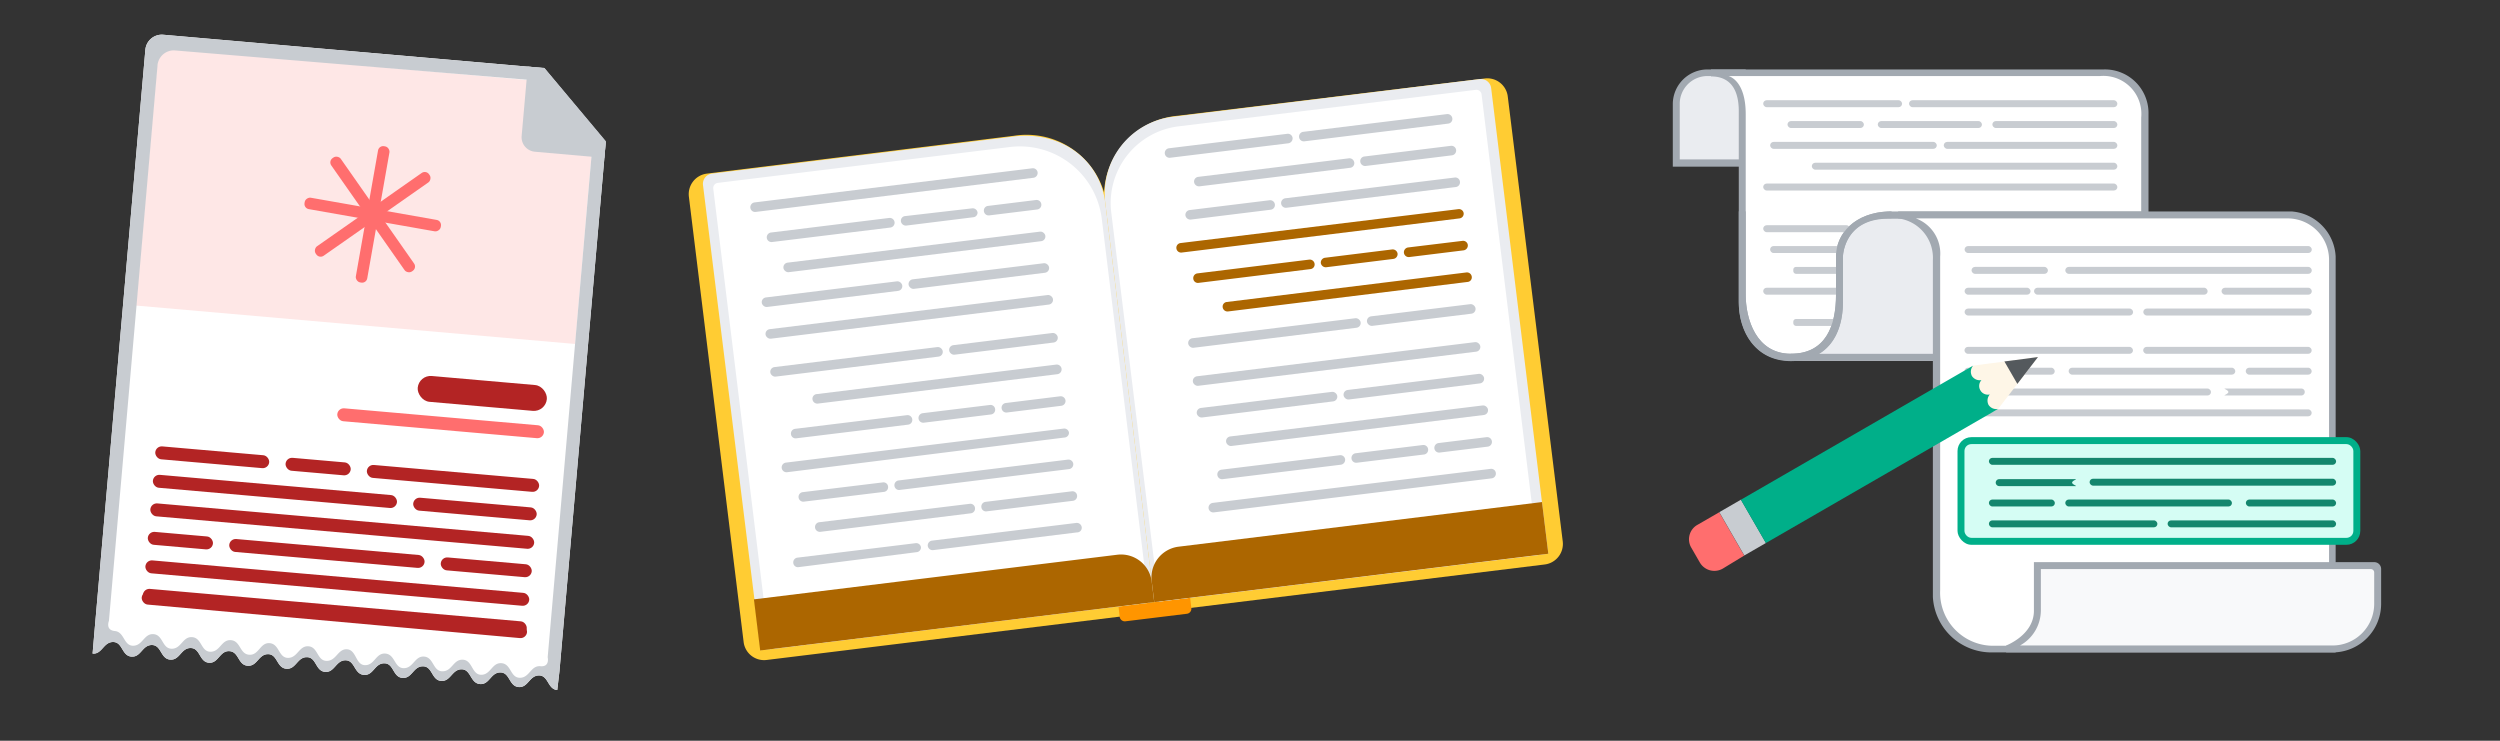 <svg xmlns="http://www.w3.org/2000/svg" viewBox="0 0 216 64">
    <rect x="0" y="0" width="216" height="64" fill="#333333" stroke="none"/>
    <path d="M128.29 6.78L101.76 10a7 7 0 00-6.37 6.61 7 7 0 00-7.78-4.88L61.08 15a1.79 1.79 0 00-1.56 2l4.73 38.47a1.78 1.78 0 002 1.55l67.22-8.25a1.79 1.79 0 001.55-2l-4.75-38.44a1.78 1.78 0 00-1.98-1.55z" fill="#fc3" fill-rule="evenodd"/>
    <path d="M96.64 52.41l6.19-.76.1.88a.44.44 0 01-.38.5l-5.31.65a.45.45 0 01-.5-.39z" fill="#ff9500" fill-rule="evenodd"/>
    <path d="M101.312 10.09l26.53-3.257a.89.89 0 01.993.775l4.94 40.237-34.044 4.18-4.235-34.49a6.68 6.68 0 015.816-7.445z" fill="#eaecf0"/>
    <path d="M61.52 15l26.09-3.21c3.9-.48 7.41 1.86 7.89 5.77L99.73 52l-34 4.18L60.74 16a.89.89 0 01.78-1z" fill="#eaecf0" fill-rule="evenodd"/>
    <path d="M99.267 52.082l-32.754 4.021-4.887-39.8a.45.45 0 01.392-.502l25.26-3.102a7.13 7.13 0 017.918 6.222l4.071 33.16z" fill="#fff"/>
    <path d="M101.86 10.913l25.647-3.15a.45.45 0 01.501.392l4.887 39.801-32.754 4.022-4.127-33.608a6.68 6.68 0 015.845-7.457z" fill="#fff"/>
    <path d="M65.138 51.784l31.394-3.855a2.67 2.67 0 012.976 2.325l.217 1.767L65.68 56.2l-.542-4.417z" fill="#ac6600"/>
    <path d="M133.775 47.844l-34.044 4.18-.217-1.766a2.67 2.67 0 012.279-3.02l31.434-3.86.548 4.466z" fill="#ac6600"/>
    <path d="M111.23 11.56L101 12.81a.41.41 0 00-.36.46.41.41 0 00.46.36l10.22-1.25a.43.43 0 00.36-.46.41.41 0 00-.45-.36zM125 9.86l-12.4 1.53a.41.41 0 00-.36.46.41.41 0 00.46.36l12.42-1.53a.4.4 0 00.36-.46.42.42 0 00-.48-.36zm.35 2.74l-7.46.92a.4.4 0 00-.36.46.42.42 0 00.46.36l7.46-.92a.42.42 0 00.36-.46.41.41 0 00-.46-.36zm-8.82 1.08l-13 1.6a.41.41 0 00-.36.46.43.43 0 00.46.36l13-1.6a.4.4 0 00.37-.5.42.42 0 00-.47-.32zm9.15 1.66l-14.63 1.79a.42.42 0 00-.36.46.41.41 0 00.46.36l14.63-1.79a.41.41 0 00.36-.46.4.4 0 00-.46-.36zm-22.9 2.81l6.91-.85a.41.41 0 01.46.36.41.41 0 01-.36.46l-6.9.85a.43.43 0 01-.47-.36.42.42 0 01.36-.46z" fill="#c8ccd1" fill-rule="evenodd"/>
    <path d="M126 18.07L102 21a.41.41 0 00-.36.46.41.41 0 00.46.36l24-2.95a.41.41 0 00.36-.46.41.41 0 00-.46-.34zm-5.71 3.48l-5.81.72a.42.42 0 00-.36.46.43.43 0 00.46.36l5.81-.72a.42.42 0 00.36-.46.43.43 0 00-.46-.36zm-7.17.88l-9.66 1.19a.41.41 0 00-.36.46.4.4 0 00.46.36l9.66-1.19a.4.4 0 00.36-.46.42.42 0 00-.46-.36zm13.24-1.62l-4.7.57a.42.42 0 00-.36.47.42.42 0 00.46.36l4.7-.58a.43.43 0 00.36-.46.41.41 0 00-.46-.36zm.33 2.73L106 26.09a.4.4 0 00-.36.46.42.42 0 00.46.36l20.7-2.55a.4.4 0 00.36-.46.42.42 0 00-.47-.36z" fill="#ac6600" fill-rule="evenodd"/>
    <rect x="118.07" y="26.8" width="9.45" height=".83" rx=".41" transform="rotate(-7 122.814 27.205)" fill="#c8ccd1"/>
    <rect x="102.61" y="28.36" width="15.01" height=".83" rx=".41" transform="rotate(-7 110.08 28.806)" fill="#c8ccd1"/>
    <rect x="102.97" y="31.03" width="25.02" height=".83" rx=".41" transform="rotate(-7 115.498 31.435)" fill="#c8ccd1"/>
    <rect x="103.35" y="34.55" width="12.23" height=".83" rx=".41" transform="rotate(-7 109.459 34.922)" fill="#c8ccd1"/>
    <rect x="116.04" y="32.99" width="12.23" height=".83" rx=".41" transform="rotate(-7 122.188 33.403)" fill="#c8ccd1"/>
    <rect x="105.85" y="36.37" width="22.8" height=".83" rx=".41" transform="rotate(-7 117.222 36.791)" fill="#c8ccd1"/>
    <path d="M128.44 37.77l-4.15.51a.42.42 0 00-.36.46.41.41 0 00.46.36l4.15-.51a.41.41 0 00.36-.46.41.41 0 00-.46-.36zm-5.51.68l-5.8.71a.41.41 0 00-.36.46.41.41 0 00.46.36l5.8-.71a.41.41 0 00.36-.46.41.41 0 00-.46-.36zm-7.17.88l-10.22 1.25a.41.41 0 00-.36.46.41.41 0 00.46.36l10.22-1.25a.43.43 0 00.36-.46.41.41 0 00-.46-.36zm13.02 1.18l-24 2.94a.42.42 0 00-.36.46.41.41 0 00.46.36l24-2.94a.41.41 0 00.36-.46.4.4 0 00-.46-.36zM79.25 47.7L69 49a.4.4 0 01-.46-.36.41.41 0 01.36-.46l10.21-1.25a.41.41 0 01.46.36.41.41 0 01-.32.41zm13.8-1.7l-12.42 1.53a.42.42 0 01-.47-.36.42.42 0 01.36-.46L93 45.18a.43.43 0 01.46.36.4.4 0 01-.41.46zm-.35-2.73l-7.45.91a.4.4 0 01-.46-.36.41.41 0 01.36-.46l7.45-.91a.4.4 0 01.46.36.41.41 0 01-.36.46zm-8.82 1.08l-13 1.6a.42.42 0 01-.46-.36.42.42 0 01.36-.47l13-1.59a.4.4 0 01.46.36.41.41 0 01-.36.46zm8.49-3.82l-14.63 1.8a.4.4 0 01-.46-.36.41.41 0 01.36-.46l14.63-1.8a.42.42 0 01.46.36.42.42 0 01-.36.46zm-22.9 2.81l6.9-.84a.41.41 0 00.36-.46.4.4 0 00-.46-.36l-6.9.84A.41.41 0 0069 43a.41.41 0 00.47.34zM92 37.8l-24 3a.42.42 0 01-.46-.36.42.42 0 01.36-.47l24-2.94a.41.41 0 01.46.36.41.41 0 01-.36.41zm-6.38-1.99l-5.8.71a.41.41 0 01-.46-.36.42.42 0 01.36-.46l5.8-.71a.4.4 0 01.46.36.41.41 0 01-.36.46zm-7.16.88l-9.66 1.18a.4.4 0 01-.46-.36.41.41 0 01.36-.46l9.66-1.18a.41.41 0 01.46.36.41.41 0 01-.36.46zm13.24-1.63l-4.7.58a.41.41 0 01-.46-.36.41.41 0 01.36-.46l4.69-.58a.42.42 0 01.47.36.42.42 0 01-.36.46zm-.34-2.73l-20.7 2.54a.42.42 0 01-.46-.36.4.4 0 01.36-.46l20.7-2.55a.42.42 0 01.46.36.42.42 0 01-.36.47z" fill="#c8ccd1" fill-rule="evenodd"/>
    <rect x="81.97" y="29.29" width="9.45" height=".83" rx=".41" transform="rotate(-7 86.722 29.675)" fill="#c8ccd1"/>
    <rect x="66.5" y="30.85" width="15.01" height=".83" rx=".41" transform="rotate(-7 73.988 31.275)" fill="#c8ccd1"/>
    <rect x="66.05" y="26.96" width="25.02" height=".83" rx=".41" transform="rotate(-7 78.576 27.371)" fill="#c8ccd1"/>
    <rect x="65.77" y="25" width="12.23" height=".83" rx=".41" transform="rotate(-7 71.886 25.403)" fill="#c8ccd1"/>
    <rect x="78.46" y="23.44" width="12.23" height=".83" rx=".41" transform="rotate(-7 84.533 23.879)" fill="#c8ccd1"/>
    <rect x="67.6" y="21.35" width="22.8" height=".83" rx=".41" transform="rotate(-7 79.003 21.735)" fill="#c8ccd1"/>
    <path d="M89.61 18.1l-4.14.51a.41.41 0 01-.46-.36.4.4 0 01.36-.46l4.14-.51a.41.41 0 01.46.36.41.41 0 01-.36.46zm-5.51.67l-5.8.72a.43.43 0 01-.46-.36.4.4 0 01.36-.46L84 18a.42.42 0 01.46.36.4.4 0 01-.36.41zm-7.17.89l-10.22 1.25a.41.41 0 01-.46-.36.42.42 0 01.36-.46l10.22-1.26a.42.42 0 01.46.36.42.42 0 01-.36.47zm12.36-4.3l-24 2.95a.41.41 0 01-.46-.36.42.42 0 01.36-.46l24-2.95a.41.41 0 01.46.36.42.42 0 01-.36.46z" fill="#c8ccd1" fill-rule="evenodd"/>
    <path d="M52.34 12.26L47 5.87h-.12L14.09 3a1.43 1.43 0 00-1.53 1.29L8.17 54.47l-.17 2c.83.07.93-1 1.77-1s.74 1.19 1.58 1.26.93-1 1.77-1 .74 1.19 1.58 1.26.93-1 1.77-1 .74 1.19 1.57 1.27.94-1.05 1.78-1 .73 1.19 1.57 1.26.94-1 1.77-1 .74 1.19 1.58 1.26.93-1 1.77-1 .74 1.19 1.57 1.27.94-1 1.77-1 .74 1.18 1.58 1.26.93-1 1.77-1 .73 1.19 1.57 1.26.93-1 1.77-1 .74 1.19 1.57 1.26.94-1 1.77-1 .74 1.19 1.58 1.27.93-1 1.77-1 .74 1.18 1.57 1.26.94-1 1.77-1 .74 1.19 1.58 1.26l.19-1.62z" fill="#fff"/>
    <path d="M14.41 4.15a.72.72 0 00-.77.69L11.75 26.4l37.94 3.32 1.49-17.1L46.47 7z" fill="#fee7e6" fill-rule="evenodd"/>
    <rect x="12.28" y="52.28" width="33.29" height="1.12" rx=".56" transform="matrix(1 .09 -.09 1 4.72 -2.32)" fill="#b32424"/>
    <rect x="12.28" y="52.28" width="33.29" height="1.12" rx=".56" transform="rotate(5 28.928 52.893)" fill="#b32424"/>
    <rect x="12.5" y="49.82" width="33.29" height="1.12" rx=".56" transform="rotate(5 29.162 50.358)" fill="#b32424"/>
    <rect x="12.93" y="44.89" width="33.29" height="1.12" rx=".56" transform="rotate(5 29.52 45.41)" fill="#b32424"/>
    <rect x="12.76" y="46.15" width="5.65" height="1.12" rx=".56" transform="rotate(5 15.578 46.706)" fill="#b32424"/>
    <rect x="24.66" y="39.75" width="5.65" height="1.12" rx=".56" transform="rotate(5 27.462 40.336)" fill="#b32424"/>
    <rect x="38.07" y="48.46" width="7.89" height="1.12" rx=".56" transform="rotate(5 42.068 48.992)" fill="#b32424"/>
    <rect x="35.68" y="43.42" width="10.71" height="1.12" rx=".56" transform="rotate(5 41.046 43.988)" fill="#b32424"/>
    <rect x="19.77" y="47.26" width="16.94" height="1.12" rx=".56" transform="rotate(5 28.25 47.874)" fill="#b32424"/>
    <rect x="13.17" y="41.9" width="21.17" height="1.12" rx=".56" transform="rotate(5 23.768 42.448)" fill="#b32424"/>
    <rect x="13.4" y="38.95" width="9.88" height="1.12" rx=".56" transform="rotate(5 18.36 39.471)" fill="#b32424"/>
    <rect x="36.07" y="32.87" width="11.2" height="2.24" rx="1.12" transform="rotate(5 41.642 33.98)" fill="#b32424"/>
    <rect x="29.11" y="36.01" width="17.92" height="1.12" rx=".56" transform="rotate(5 38.082 36.545)" fill="#ff6e6e"/>
    <rect x="31.67" y="40.77" width="14.94" height="1.12" rx=".56" transform="rotate(5 39.094 41.32)" fill="#b32424"/>
    <path d="M52.22 13.64l-6-.53a1.26 1.26 0 01-1.15-1.36l.53-6 1.45.13 5.29 6.31z" fill="#c8ccd1" fill-rule="evenodd"/>
    <path d="M52.34 12.26L47 5.87h-.12L14.09 3a1.43 1.43 0 00-1.53 1.29L8.17 54.47l-.17 2c.83.07.93-1 1.77-1s.74 1.19 1.58 1.26.93-1 1.77-1 .74 1.19 1.58 1.26.93-1 1.77-1 .74 1.19 1.57 1.27.94-1.05 1.78-1 .73 1.19 1.57 1.26.94-1 1.77-1 .74 1.19 1.58 1.26.93-1 1.77-1 .74 1.19 1.57 1.27.94-1 1.77-1 .74 1.18 1.58 1.26.93-1 1.77-1 .73 1.19 1.57 1.26.93-1 1.77-1 .74 1.19 1.57 1.26.94-1 1.77-1 .74 1.19 1.58 1.27.93-1 1.77-1 .74 1.18 1.57 1.26.94-1 1.77-1 .74 1.19 1.58 1.26l.19-1.62zm-5.65 45.3c-.84-.07-.93 1-1.77 1s-.74-1.19-1.58-1.26-.93 1-1.76 1-.74-1.25-1.58-1.3-.93 1-1.77 1-.74-1.19-1.57-1.27-.94 1-1.77 1-.74-1.18-1.58-1.26-.93 1-1.76 1-.74-1.3-1.55-1.37-.93 1-1.77 1-.74-1.19-1.57-1.26-.94 1-1.77 1-.74-1.19-1.58-1.27-.93 1.05-1.77 1-.74-1.19-1.58-1.26-.93 1-1.77 1-.74-1.19-1.58-1.26-.93 1-1.77 1-.74-1.19-1.57-1.26-.94 1-1.77 1-.74-1.19-1.58-1.27-.51-.88-.51-.88l4.2-48a1.41 1.41 0 011.53-1.28L46.88 7l4.34 5.17-3.9 44.61s.21.86-.63.78z" fill="#c8ccd1"/>
    <rect x="31.71" y="12.55" width="1" height="11.95" rx=".45" transform="rotate(100 32.203 18.527)" fill="#ff6e6e"/>
    <rect x="31.71" y="12.55" width="1" height="11.95" rx=".45" transform="rotate(-170 32.203 18.525)" fill="#ff6e6e"/>
    <rect x="31.71" y="12.55" width="1" height="11.95" rx=".45" transform="rotate(-125 32.204 18.525)" fill="#ff6e6e"/>
    <rect x="31.71" y="12.55" width="1" height="11.95" rx=".45" transform="rotate(145 32.204 18.526)" fill="#ff6e6e"/>
    <path d="M167.63 18.27h-5.1a3.9 3.9 0 00-3.9 3.9v3c0 6-3.9 5.4-3.9 5.4v.6h12.9z" fill="#eaecf0"/>
    <path d="M150.83 6h-3.3a3 3 0 00-3 3v5.4h6.3z" fill="#a2a9b1"/>
    <path d="M147.53 6.57h3.3v7.2h-5.7V9a2.4 2.4 0 012.4-2.43z" fill="#eaecf0"/>
    <path d="M181.75 6h-33.92v.6c1.2 0 2.4.6 2.4 3v16.5c0 2.65 1.5 5.1 4.5 5.1s4.5-2.1 4.5-5.1v-3.9c0-.3.24-3.3 3.9-3.3h22.5v-9a3.77 3.77 0 00-3.88-3.9z" fill="#a2a9b1"/>
    <path d="M181.45 6.57h-32.12s1.5.3 1.5 3.3v15.6c0 2.1.9 5.1 3.9 5.1s3.9-2.4 3.9-5.1v-3.3c0-2.1 1.8-3.9 4.8-3.9H185v-8.12a3.28 3.28 0 00-3.55-3.58z" fill="#fff"/>
    <path fill="#a2a9b1" d="M154.73 30.57h12.6v.6h-12.6z"/>
    <path d="M198 18.27h-34v.6a3.43 3.43 0 013 3.6v29.1a5.07 5.07 0 005.1 4.8h29.7V22.15a4.11 4.11 0 00-3.8-3.88z" fill="#a2a9b1"/>
    <path d="M197.65 18.87h-32.12a3.23 3.23 0 012.1 3.3V51a4.59 4.59 0 004.79 4.79h28.81V22.45a3.58 3.58 0 00-3.58-3.58z" fill="#fff"/>
    <path d="M201.53 56.37h-28.2v-.6s2.4-.9 2.4-3v-4.2h29.4a.59.59 0 01.6.6v3a4.2 4.2 0 01-4.2 4.2z" fill="#a2a9b1"/>
    <path d="M201.53 55.77h-27a3.48 3.48 0 001.8-3v-3.6h28.5a.29.29 0 01.3.3v2.7a3.6 3.6 0 01-3.6 3.6z" fill="#f8f9fa"/>
    <rect x="164.93" y="8.67" width="18" height=".6" rx=".3" transform="rotate(-180 173.935 8.965)" fill="#c8ccd1"/>
    <rect x="152.33" y="8.67" width="12" height=".6" rx=".3" transform="rotate(180 158.335 8.965)" fill="#c8ccd1"/>
    <rect x="167.93" y="12.27" width="15" height=".6" rx=".3" transform="rotate(180 175.435 12.565)" fill="#c8ccd1"/>
    <rect x="156.53" y="14.07" width="26.4" height=".6" rx=".3" transform="rotate(-180 169.735 14.365)" fill="#c8ccd1"/>
    <rect x="152.33" y="15.87" width="30.6" height=".6" rx=".3" transform="rotate(180 167.635 16.165)" fill="#c8ccd1"/>
    <rect x="152.93" y="12.27" width="14.4" height=".6" rx=".3" transform="rotate(-180 160.135 12.565)" fill="#c8ccd1"/>
    <rect x="172.13" y="10.47" width="10.8" height=".6" rx=".3" transform="rotate(-180 177.535 10.765)" fill="#c8ccd1"/>
    <rect x="162.23" y="10.47" width="9" height=".6" rx=".3" transform="rotate(180 166.735 10.765)" fill="#c8ccd1"/>
    <rect x="154.43" y="10.47" width="6.6" height=".6" rx=".3" transform="rotate(180 157.735 10.765)" fill="#c8ccd1"/>
    <rect x="152.33" y="19.47" width="7.5" height=".6" rx=".3" transform="rotate(180 156.085 19.765)" fill="#c8ccd1"/>
    <rect x="152.93" y="21.27" width="6" height=".6" rx=".29" transform="rotate(180 155.935 21.565)" fill="#c8ccd1"/>
    <rect x="154.93" y="23.07" width="4" height=".6" rx=".23" transform="rotate(180 156.935 23.365)" fill="#c8ccd1"/>
    <rect x="152.33" y="24.87" width="6.6" height=".6" rx=".3" transform="rotate(180 155.635 25.165)" fill="#c8ccd1"/>
    <rect x="154.93" y="27.57" width="4" height=".6" rx=".23" transform="rotate(180 156.935 27.865)" fill="#c8ccd1"/>
    <rect x="169.73" y="21.27" width="30" height=".6" rx=".3" transform="rotate(-180 184.735 21.565)" fill="#c8ccd1"/>
    <rect x="191.93" y="24.87" width="7.8" height=".6" rx=".3" transform="rotate(-180 195.835 25.165)" fill="#c8ccd1"/>
    <rect x="185.17" y="26.67" width="14.56" height=".6" rx=".3" transform="rotate(-180 192.455 26.965)" fill="#c8ccd1"/>
    <rect x="169.73" y="26.67" width="14.56" height=".6" rx=".3" transform="rotate(-180 177.015 26.965)" fill="#c8ccd1"/>
    <rect x="175.73" y="24.87" width="15" height=".6" rx=".3" transform="rotate(180 183.235 25.165)" fill="#c8ccd1"/>
    <rect x="169.73" y="24.87" width="5.7" height=".6" rx=".3" transform="rotate(-180 172.585 25.165)" fill="#c8ccd1"/>
    <rect x="178.43" y="23.07" width="21.3" height=".6" rx=".3" transform="rotate(180 189.085 23.365)" fill="#c8ccd1"/>
    <rect x="170.33" y="23.07" width="6.6" height=".6" rx=".3" transform="rotate(180 173.635 23.365)" fill="#c8ccd1"/>
    <rect x="169.73" y="35.37" width="30" height=".6" rx=".3" fill="#c8ccd1"/>
    <rect x="169.73" y="31.77" width="7.8" height=".6" rx=".3" fill="#c8ccd1"/>
    <rect x="169.73" y="29.97" width="14.56" height=".6" rx=".3" fill="#c8ccd1"/>
    <rect x="185.17" y="29.97" width="14.56" height=".6" rx=".3" fill="#c8ccd1"/>
    <rect x="178.73" y="31.77" width="14.4" height=".6" rx=".3" fill="#c8ccd1"/>
    <rect x="194.03" y="31.77" width="5.7" height=".6" rx=".3" fill="#c8ccd1"/>
    <rect x="169.73" y="33.57" width="21.3" height=".6" rx=".3" fill="#c8ccd1"/>
    <path d="M198.83 33.57h-6.6c-.16 0 .3.13.3.3 0 .16-.46.3-.3.3h6.6a.3.3 0 00.3-.3.29.29 0 00-.3-.3z" fill="#c8ccd1" fill-rule="evenodd"/>
    <rect x="169.73" y="40.77" width="30" height=".6" rx=".3" fill="#c8ccd1"/>
    <rect x="169.73" y="44.37" width="7.8" height=".6" rx=".3" fill="#c8ccd1"/>
    <rect x="169.73" y="46.17" width="14.56" height=".6" rx=".3" fill="#c8ccd1"/>
    <rect x="185.17" y="46.17" width="14.56" height=".6" rx=".3" fill="#c8ccd1"/>
    <rect x="178.73" y="44.37" width="15" height=".6" rx=".3" fill="#c8ccd1"/>
    <rect x="194.03" y="44.37" width="5.7" height=".6" rx=".3" fill="#c8ccd1"/>
    <rect x="169.73" y="42.57" width="21.3" height=".6" rx=".3" fill="#c8ccd1"/>
    <rect x="192.53" y="42.57" width="6.6" height=".6" rx=".3" fill="#c8ccd1"/>
    <path d="M163.13 18.27c-2.81.11-4.5 1.86-4.5 3.89v3.3c0 2.7-.9 5.1-3.9 5.1s-3.9-3-3.9-5.1v-7.2h-.6v7.8c0 2.65 1.5 5.1 4.5 5.1s4.5-2.1 4.5-5.1v-3.9c0-.3.24-3.3 3.9-3.3h.3v-.6z" fill="#a2a9b1"/>
    <rect x="169.13" y="37.77" width="34.8" height="9.3" rx="1.2" fill="#00af89"/>
    <rect x="169.73" y="38.37" width="33.6" height="8.1" rx=".6" fill="#d5fdf4"/>
    <rect x="171.83" y="39.57" width="30" height=".6" rx=".3" transform="rotate(180 186.835 39.865)" fill="#14866d"/>
    <rect x="194.03" y="43.17" width="7.8" height=".6" rx=".3" transform="rotate(180 197.935 43.465)" fill="#14866d"/>
    <rect x="187.27" y="44.97" width="14.56" height=".6" rx=".3" transform="rotate(180 194.555 45.265)" fill="#14866d"/>
    <rect x="171.83" y="44.97" width="14.56" height=".6" rx=".3" transform="rotate(180 179.115 45.265)" fill="#14866d"/>
    <rect x="178.43" y="43.17" width="14.4" height=".6" rx=".3" transform="rotate(180 185.635 43.465)" fill="#14866d"/>
    <rect x="171.83" y="43.17" width="5.7" height=".6" rx=".3" transform="rotate(180 174.685 43.465)" fill="#14866d"/>
    <rect x="180.53" y="41.37" width="21.3" height=".6" rx=".3" transform="rotate(180 191.185 41.665)" fill="#14866d"/>
    <path d="M172.73 42h6.6c.17 0-.3-.14-.3-.3 0-.17.47-.3.3-.3h-6.6a.3.3 0 00-.3.3.31.31 0 00.3.3z" fill="#14866d" fill-rule="evenodd"/>
    <path fill="#fef6e7" fill-rule="evenodd" d="M176.08 30.85l-3.44 4.48-.47.27-2.16-3.74.47-.27 5.6-.74z"/>
    <path fill="#54595d" d="M174.3 33.17l1.78-2.32-2.9.38 1.12 1.94z"/>
    <path d="M146.67 45.34a1.43 1.43 0 00-.53 2l.72 1.25a1.45 1.45 0 002 .53L150.7 48l-2.16-3.74z" fill="#ff6e6e"/>
    <path fill="#c8ccd1" d="M148.548 44.251l1.871-1.08 2.16 3.742-1.87 1.08z"/>
    <path d="M172.64 35.33l-20.07 11.59-2.16-3.74 20.07-11.59a.8.8 0 00-.11.89.81.81 0 00.83.36.75.75 0 00.72 1.24.81.81 0 00-.11.9.8.8 0 00.83.35z" fill="#00af89"/>
</svg>
